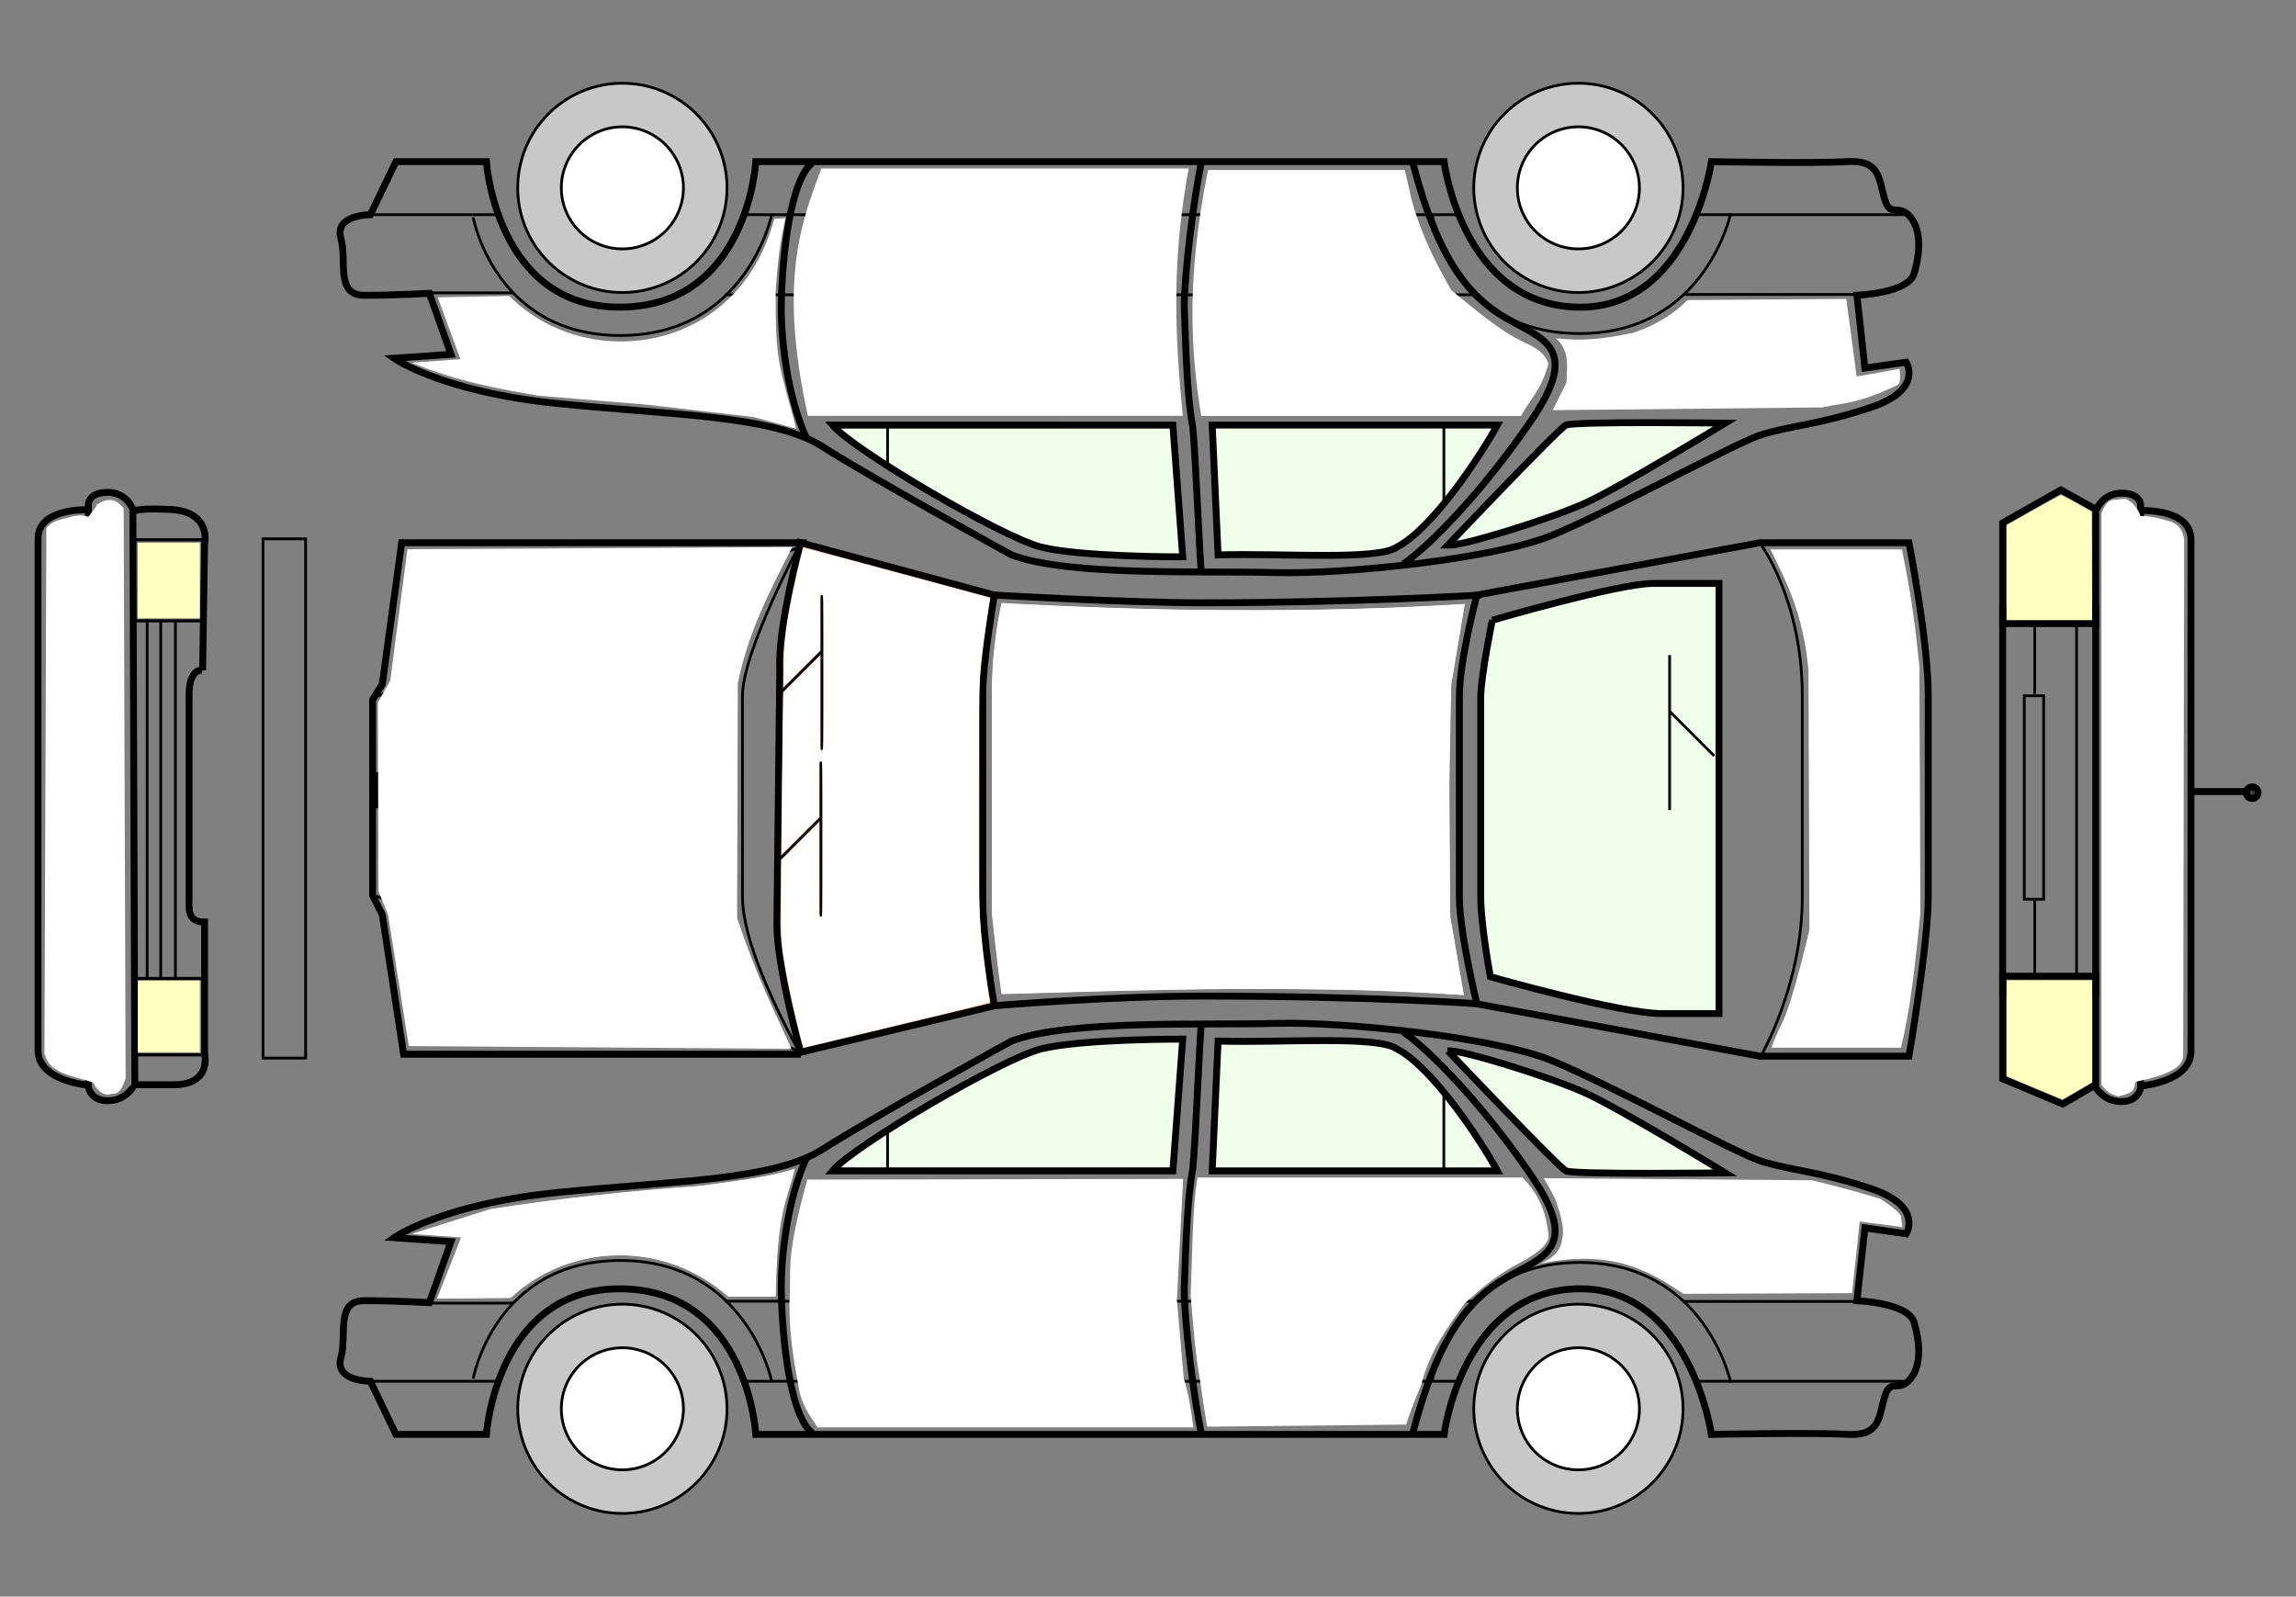 <?xml version="1.0" encoding="UTF-8" standalone="no"?>
<svg
   xmlns:dc="http://purl.org/dc/elements/1.1/"
   xmlns:cc="http://creativecommons.org/ns#"
   xmlns:rdf="http://www.w3.org/1999/02/22-rdf-syntax-ns#"
   xmlns:svg="http://www.w3.org/2000/svg"
   xmlns="http://www.w3.org/2000/svg"
   xmlns:sodipodi="http://sodipodi.sourceforge.net/DTD/sodipodi-0.dtd"
   xmlns:inkscape="http://www.inkscape.org/namespaces/inkscape"
   id="svg2"
   viewBox="0 0 1668 1160"
   version="1.1"
   inkscape:version="0.91 r"
   sodipodi:docname="car-cutout.svg">
  <rect x="0" y="0" width="1668" height="1160" fill="#808080" stroke="none"/>
  <defs
     id="defs116" />
  <sodipodi:namedview
     pagecolor="#ffffff"
     bordercolor="#666666"
     borderopacity="1"
     objecttolerance="10"
     gridtolerance="10"
     guidetolerance="10"
     inkscape:pageopacity="0"
     inkscape:pageshadow="2"
     inkscape:window-width="1855"
     inkscape:window-height="1056"
     id="namedview114"
     showgrid="false"
     inkscape:zoom="1.4142136"
     inkscape:cx="621.17271"
     inkscape:cy="601.98098"
     inkscape:window-x="65"
     inkscape:window-y="24"
     inkscape:window-maximized="1"
     inkscape:current-layer="svg2" />
  <g
     id="layer2"
     transform="translate(254 -254)">
    <g
       id="g4113"
       stroke="#000"
       transform="translate(-13.78 3.524)">
      <path
         id="path3070"
         d="m748.57 752.86c41.43-15.72 140-11.43 191.43-12.86s160.5 10.23 201.4 27.14c41 16.93 134.8 67.66 151.5 72.86 22.8 7.14 41.4 7.14 80 20 38.5 12.86 25.7 32.86 25.7 32.86l-30-4.29-5.8 52.92s37.2 1.37 41.5 15.65c4.3 14.29 5.7 31.43-2.9 41.43-8.5 10.03-14.3-1.43-18.5 12.83-4.3 14.3-2.9 28.6-27.2 27.2-24.3-1.5-98.6 0-98.6 0s-15.7-108.6-98.5-105.74c-82.9 2.85-95.7 105.74-95.7 105.74h-500.04s-5.72-104.31-97.15-105.74c-91.42-1.43-98.57 105.74-98.57 105.74h-65.71l-18.57-38.6c-0.52 0-26.25 0-21.43-17.14 4.65-16.56-4.29-41.43 17.14-41.43s47.14 1.43 47.14 1.43l15.72-44.29-41.43-2.86s34.29-24.28 118.57-32.85c84.29-8.57 157.14-8.57 192.86-31.43 35.71-22.86 137.14-78.57 137.14-78.57z"
         stroke-width="5"
         fill="none"
         transform="translate(-254 254)" />
      <path
         id="path3846"
         d="m282.86 1e3h92.85"
         stroke-width="2"
         fill="none"
         transform="translate(-254 254)" />
      <path
         id="path3850"
         d="m555.71 1e3h517.19"
         stroke-width="2"
         fill="none"
         transform="translate(-254 254)" />
      <path
         id="path3852"
         d="m1245.7 1e3h151.4"
         stroke-width="2"
         fill="none"
         transform="translate(-254 254)" />
      <path
         id="front_left_side_window"
         d="m618.57 847.14c15.72-18.57 123.38-81.52 151.43-88.57 29.5-7.41 103-7.14 103-7.14l-7.14 95.71z"
         stroke-width="5"
         fill="#f0ffeb"
         transform="translate(-254 254)" />
      <path
         id="path3888"
         d="m658.57 817.14v28.57"
         stroke-width="2"
         fill="none"
         transform="translate(-254 254)" />
      <path
         id="rear_left_side_window"
         d="m898.7 752.84-4.29 94.32h207.19c-11.3-20.75-46.6-74.9-72.9-88.57-14.3-10-82.86-4.33-130-5.75z"
         stroke-width="5"
         fill="#f0ffeb"
         transform="translate(-254 254)" />
      <path
         id="left_boot_window"
         d="m1065.7 760s80 84.29 85.7 87.14c5.7 2.86 115.7 1.43 115.7 1.43s-77.1-47.14-102.8-58.57-90-31.43-98.6-30z"
         stroke-width="5"
         fill="#f0ffeb"
         transform="translate(-254 254)" />
      <path
         id="path3900"
         d="m599.64 837.66c-14.08 30.97-18.3 71.79-18.3 94.31s4.22 91.53 22.52 105.53"
         stroke-width="5"
         fill="none"
         transform="translate(-254 254)" />
      <path
         id="path3900-6"
         d="m632.78 993.13c-1.4 5.63-4.04 81.87-6.51 106.97-3.67 18.7-4.98 51.2-6.15 87.3 0 22.5 7.03 80.2 12.66 105.5"
         stroke-width="5"
         fill="none" />
      <path
         id="path3920"
         d="m357.53 998.13s15.48-85.87 106.98-85.87c91.49 0 109.79 87.27 109.79 87.27"
         stroke-width="2"
         fill="none"
         transform="translate(-254 254)" />
      <path
         id="path3920-5"
         d="m800.29 1253.5s15.48-85.8 106.98-85.8c91.49 0 109.83 87.2 109.83 87.2"
         stroke-width="2"
         fill="none" />
      <path
         id="path3940"
         d="m323.75 943.23h63.34"
         stroke-width="2"
         fill="none"
         transform="translate(-254 254)" />
      <path
         id="path3942"
         d="m1033.2 746.17c18.3 12.67 56.3 50.67 92.9 104.16s8.4 59.12-18.3 74.6c-26.8 15.49-49.3 42.23-67.6 112.57"
         stroke-width="5"
         fill="none"
         transform="translate(-254 254)" />
      <path
         id="path3944"
         d="m1112.8 1196h-129.52"
         stroke-width="2"
         fill="none" />
      <path
         id="path3946"
         d="m540.52 941.82h544.78"
         stroke-width="2"
         fill="none"
         transform="translate(-254 254)" />
      <path
         id="path3948"
         d="m1062.7 791.21v54.9"
         stroke-width="2"
         fill="none"
         transform="translate(-254 254)" />
      <rect
         id="rect3950"
         rx="2.933"
         ry="7.379"
         height="14.541"
         width="41.286"
         y="1144.9"
         x="558.65"
         stroke-width="2"
         fill="#e6e6e6" />
      <rect
         id="rect3950-4"
         rx="2.933"
         ry="7.379"
         height="14.541"
         width="41.286"
         y="1144.9"
         x="816.24"
         stroke-width="2"
         fill="#e6e6e6" />
      <rect
         id="rect4014"
         rx="1.63"
         ry="7.692"
         height="11.738"
         width="18.776"
         y="1146.3"
         x="259.53"
         stroke-width="2"
         fill="#ffcb00" />
    </g>
    <g
       id="g4451"
       stroke="#000"
       transform="translate(-13.78 15.524)">
      <path
         id="path4141"
         d="m99.998 388.64-11.712 16.12-18.95-6.16v-19.92l18.95-6.16z"
         stroke-width="5"
         fill="none"
         transform="translate(-37.23 423.95)" />
      <path
         id="path4143"
         d="m31.742 745.02 315.3-111.2"
         stroke-width="2"
         fill="none" />
      <path
         id="path4145"
         d="m30.334 888.6 315.31 115.4"
         stroke-width="2"
         fill="none" />
      <path
         id="windshield"
         d="m 595.41,378.78 140.76,38.01 c 0,0 -8.44,49.22 -8.44,71.96 l 0,147.62 c 0,30.97 8.44,78.83 8.44,78.83 l -140.76,33.78 c 0,0 -17.24,-61.9 -17.24,-92.9 0.38,-33.8 1.76,-154.8 2.11,-185.8 -1.41,-30.97 15.13,-91.5 15.13,-91.5 z"
         transform="translate(-254,254)"
         style="fill:#ffccaa;stroke-width:5"
         inkscape:connector-curvature="0" />
      <path
         id="path4175"
         d="m736.17 416.79s94.31 5.63 152.02 5.63c106.98 0 201.31-5.63 201.31-5.63m-1.4 297s-77.4-5.63-199.91-5.63c-68.97 0-152.02 7.04-152.02 7.04"
         stroke-width="5"
         fill="none"
         transform="translate(-254 254)" />
      <rect
         id="rect4177"
         rx="31.19"
         ry="34.436"
         height="181.58"
         width="106.98"
         y="729.21"
         x="528.62"
         stroke-width="2"
         fill="none" />
      <path
         id="path4135-9"
         d="m345.78 632.78h-294.19l-14.076 102.76-7.038 11.26v142.17l7.038 14.07 15.483 101.36h288.55"
         stroke-width="5"
         fill="none" />
      <path
         id="path4203"
         d="m1086.7 416.79s-12.7 47.86-12.7 73.19v146.39c0 25.34 12.7 77.42 12.7 77.42l205.5 38.01h108.4s14-81.64 14-115.43v-147.79c0-38.01-14-109.8-14-109.8h-108.4z"
         stroke-width="5"
         fill="none"
         transform="translate(-254 254)" />
      <path
         id="rear_window"
         d="m1097.9 435.09s-8.4 40.82-8.4 56.3v144.98c0 19.71 7 57.72 7 57.72s94.3 26.74 123.9 26.74h42.2v-312.49h-47.8c-25.4 0-116.9 26.75-116.9 26.75z"
         stroke-width="5"
         fill="#f0ffeb"
         transform="translate(-254 254)" />
      <path
         id="path4207"
         d="m1292.2 378.78s30.9 40.83 30.9 111.2v146.39c0 64.75-30.9 116.84-30.9 116.84"
         stroke-width="2"
         fill="none"
         transform="translate(-254 254)" />
      <path
         id="path4209"
         d="m578.52 489.98 32.38-32.37v-40.82 112.61"
         stroke-width="2"
         fill="none"
         transform="translate(-254 254)" />
      <path
         id="path4209-7"
         d="m323.82 865.04 32.37-32.38v-40.82 112.61"
         stroke-width="2"
         fill="none" />
      <path
         id="path4209-76"
         d="m1005.1 787.62-32.38-32.37v-40.82 112.6"
         stroke-width="2"
         fill="none" />
      <path
         id="path4243"
         d="m595.41 378.78s-42.23 78.83-42.23 111.2v146.39c0 40.82 42.23 114.02 42.23 114.02"
         stroke-width="2"
         fill="none"
         transform="translate(-254 254)" />
    </g>
    <path
       id="path4245"
       d="m-106.79 740.92 1.41-91.5s5.626-23.93-25.34-25.33c-30.97-1.41-26.75 2.81-26.75 2.81l1.41 415.2h28.15c28.156 0 22.53-22.5 22.53-22.5v-95.7c-12.68 0-11.27-9.61-11.27-16.89v-149.2c0.45-18.89 9.86-16.89 9.86-16.89z"
       stroke="#000"
       stroke-width="5"
       fill="none" />
    <path
       id="path4247"
       d="m-155.99 646.16h49.27"
       stroke="#000"
       stroke-width="2.2"
       fill="none" />
    <path
       id="path4247-2"
       d="m-155.14 1020.4h49.27"
       stroke="#000"
       stroke-width="2.2"
       fill="none" />
    <path
       id="path4247-1"
       d="m-156.69 705.06h49.26"
       stroke="#000"
       stroke-width="2.2"
       fill="none" />
    <path
       id="path4247-0"
       d="m-153.88 964.87h49.27"
       stroke="#000"
       stroke-width="2.2"
       fill="none" />
    <path
       id="path4281-1"
       d="m-147.1 703.82v260.41"
       stroke="#000"
       stroke-width="2"
       fill="none" />
    <path
       id="path4281-8"
       d="m-137.24 705.39v260.4"
       stroke="#000"
       stroke-width="2"
       fill="none" />
    <g
       id="g4428"
       stroke="#000"
       transform="translate(-13.78 15.524)">
      <path
         id="path3070-9"
         d="m494.57 641.61c41.43 15.72 140 11.43 191.43 12.86s160.47-10.23 201.43-27.14c40.99-16.93 134.77-67.66 151.47-72.86 22.8-7.14 41.4-7.14 80-20 38.5-12.86 25.7-32.86 25.7-32.86l-30 4.29-5.8-52.92s37.2-1.37 41.5-15.65c4.3-14.29 5.7-31.43-2.9-41.43-8.5-10-14.3 1.43-18.5-12.86-4.3-14.28-2.9-28.57-27.2-27.14s-98.6 0-98.6 0-15.67 108.57-98.53 105.71c-82.86-2.85-95.71-105.71-95.71-105.71h-500s-5.72 104.29-97.15 105.71c-91.42 1.43-98.57-105.71-98.57-105.71h-65.711l-18.572 38.57c-0.515 0-26.243 0-21.428 17.14 4.651 16.57-4.286 41.43 17.142 41.43 21.429 0 47.143-1.43 47.143-1.43l15.715 44.29-41.429 2.86s34.286 24.28 118.57 32.85c84.29 8.58 157.14 8.58 192.86 31.43 35.71 22.86 137.14 78.57 137.14 78.57z"
         stroke-width="5"
         fill="none" />
      <path
         id="path3846-2"
         d="m28.857 394.47h92.853"
         stroke-width="2"
         fill="none" />
      <path
         id="path3850-6"
         d="m301.71 394.47h517.15"
         stroke-width="2"
         fill="none" />
      <path
         id="path3852-6"
         d="m991.71 394.47h151.39"
         stroke-width="2"
         fill="none" />
      <path
         id="front_right_side_window"
         d="m364.57 547.33c15.72 18.57 123.38 81.52 151.43 88.57 29.5 7.41 103 7.14 103 7.14l-7.14-95.71z"
         stroke-width="5"
         fill="#f0ffeb" />
      <path
         id="path3888-9"
         d="m404.57 577.33v-28.57"
         stroke-width="2"
         fill="none" />
      <path
         id="rear_right_side_window"
         d="m644.7 641.63-4.29-94.32h207.17c-11.31 20.75-46.62 74.9-72.86 88.57-14.29 10-82.88 4.33-130.02 5.75z"
         stroke-width="5"
         fill="#f0ffeb" />
      <path
         id="right_boot_window"
         d="m811.71 634.47s80-84.28 85.72-87.14c5.71-2.86 115.67-1.43 115.67-1.43s-77.1 47.14-102.81 58.57c-25.72 11.43-90 31.43-98.58 30z"
         stroke-width="5"
         fill="#f0ffeb" />
      <path
         id="path3900-4"
         d="m345.64 556.81c-14.08-30.97-18.3-71.79-18.3-94.31s4.22-91.49 22.52-105.57"
         stroke-width="5"
         fill="none" />
      <path
         id="path3900-6-8"
         d="m632.78 655.34c-1.4-5.63-4.04-81.9-6.51-106.93-3.67-18.72-4.98-51.22-6.15-87.32 0-22.52 7.03-80.23 12.66-105.57"
         stroke-width="5"
         fill="none" />
      <path
         id="path3920-7"
         d="m103.53 396.34s15.48 85.87 106.98 85.87c91.49 0 109.79-87.27 109.79-87.27"
         stroke-width="2"
         fill="none" />
      <path
         id="path3920-5-1"
         d="m800.29 394.94s15.48 85.86 106.98 85.86c91.49 0 109.83-87.27 109.83-87.27"
         stroke-width="2"
         fill="none" />
      <path
         id="path3940-7"
         d="m69.747 451.24h63.343"
         stroke-width="2"
         fill="none" />
      <path
         id="path3942-2"
         d="m779.17 648.3c18.3-12.66 56.31-50.67 92.91-104.16 36.59-53.49 8.44-59.12-18.3-74.6-26.75-15.48-49.27-42.23-67.57-112.61"
         stroke-width="5"
         fill="none" />
      <path
         id="path3944-7"
         d="m1112.8 452.43h-129.52"
         stroke-width="2"
         fill="none" />
      <path
         id="path3946-2"
         d="m286.52 452.65h544.74"
         stroke-width="2"
         fill="none" />
      <path
         id="path3948-2"
         d="m808.73 603.26v-54.9"
         stroke-width="2"
         fill="none" />
      <rect
         id="rect3950-6"
         ry="7.379"
         rx="2.933"
         transform="scale(1,-1)"
         height="14.541"
         width="41.286"
         y="-503.55"
         x="558.65"
         stroke-width="2"
         fill="#e6e6e6" />
      <rect
         id="rect3950-4-1"
         ry="7.379"
         rx="2.933"
         transform="scale(1,-1)"
         height="14.541"
         width="41.286"
         y="-503.55"
         x="816.24"
         stroke-width="2"
         fill="#e6e6e6" />
      <rect
         id="rect4014-0"
         ry="7.692"
         rx="1.63"
         transform="scale(1,-1)"
         height="11.738"
         width="18.776"
         y="-502.15"
         x="259.53"
         stroke-width="2"
         fill="#ffcb00" />
      <path
         id="path4335"
         d="m76.01 211.28c0 9.33-7.562 16.89-16.891 16.89s-16.891-7.56-16.891-16.89 7.562-16.89 16.891-16.89 16.891 7.56 16.891 16.89z"
         stroke-width="2"
         fill="#fff"
         transform="translate(941.34 284.01)" />
    </g>
    <path
       id="path4281-8-0"
       d="m-126.57 704.93v260.41"
       stroke="#000"
       stroke-width="2"
       fill="none" />
    <path
       id="front_left_headlight"
       d="m-153.88 992.49v-26.04h45.05v52.05h-45.05v-26.01z"
       stroke-width="0"
       fill="#ffffc0" />
    <path
       id="front_right_headlight"
       d="m-153.88 675.78v-27.45h45.05v54.9h-45.05v-27.45z"
       stroke-width="0"
       fill="#ffffc0" />
    <path
       id="path4377"
       d="m-157.39 624.38s-4.23-12.67-18.3-12.67c-14.08 0-14.08 8.45-14.08 8.45v423.64s1.41 9.9 14.08 9.9c12.66 0 18.3-9.9 18.3-9.9"
       stroke="#000"
       stroke-width="5"
       fill="none" />
    <path
       id="path4381"
       d="m-191.18 624.38s-35.19-1.41-35.19 21.11v371.61c0 22.5 36.6 25.3 36.6 25.3"
       stroke="#000"
       stroke-width="5"
       fill="none" />
    <rect
       id="rect4467"
       rx="7.742"
       ry="6.284"
       height="35.19"
       width="16.891"
       stroke="#000"
       y="648.31"
       x="-216.51"
       stroke-width="2"
       fill="none" />
    <rect
       id="rect4467-6"
       rx="7.742"
       ry="6.284"
       height="35.19"
       width="16.891"
       stroke="#000"
       y="985.57"
       x="-216.51"
       stroke-width="2"
       fill="none" />
    <rect
       id="rect4487"
       height="377.24"
       width="30.967"
       stroke="#000"
       y="645.49"
       x="-62.939"
       stroke-width="2"
       fill="none" />
    <path
       id="right_rear_light_c"
       d="m1200.9 633.86v73.19h67.6v-83.05l-25.3-14.07z"
       stroke="#000"
       stroke-width="5"
       fill="none" />
    <path
       id="path4501"
       d="m1200.9 963.24h67.6v78.86l-23.9 14-43.7-18.3z"
       stroke="#000"
       stroke-width="5"
       fill="none" />
    <path
       id="path4503"
       d="m1200.9 692.98v284.33"
       stroke="#000"
       stroke-width="5"
       fill="none" />
    <path
       id="path4505"
       d="m1268.5 693.57v284.33"
       stroke="#000"
       stroke-width="5"
       fill="none" />
    <rect
       id="rect4534"
       height="147.8"
       width="14.076"
       stroke="#000"
       y="759.51"
       x="1216.6"
       stroke-width="2"
       fill="none" />
    <path
       id="path4536"
       d="m1224.2 758.1v-53.49"
       stroke="#000"
       stroke-width="2"
       fill="none" />
    <path
       id="path4536-0"
       d="m1224.2 961.98v-53.49"
       stroke="#000"
       stroke-width="2"
       fill="none" />
    <path
       id="path4556"
       d="m1254.6 707.43v256.18"
       stroke="#000"
       stroke-width="2"
       fill="none" />
    <path
       id="path4377-2"
       d="m1268.8 624.97s4.2-12.67 18.3-12.67c14 0 14 8.45 14 8.45v423.65s-1.4 9.9-14 9.9c-12.7 0-18.3-9.9-18.3-9.9"
       stroke="#000"
       stroke-width="5"
       fill="none" />
    <path
       id="path4381-0"
       d="m1302.5 624.97s35.2-1.41 35.2 21.12v371.61c0 22.5-36.6 25.3-36.6 25.3"
       stroke="#000"
       stroke-width="5"
       fill="none" />
    <rect
       id="rect4467-5"
       transform="scale(-1,1)"
       rx="7.742"
       ry="6.284"
       height="35.19"
       width="16.891"
       stroke="#000"
       y="648.9"
       x="-1329.9"
       stroke-width="2"
       fill="none" />
    <rect
       id="rect4467-6-5"
       transform="scale(-1,1)"
       rx="7.742"
       ry="6.284"
       height="35.19"
       width="16.891"
       stroke="#000"
       y="986.17"
       x="-1329.9"
       stroke-width="2"
       fill="none" />
    <path
       id="right_rear_light"
       d="m 1457.874,415.936 0.016,-34.56 19.066,-10.752 c 10.486,-5.914 19.534,-10.816 20.106,-10.894 0.572,-0.078 5.878,2.577 11.791,5.9 l 10.752,6.043 0.158,39.412 0.158,39.412 -31.032,0 -31.032,0 0.016,-34.56 z"
       transform="translate(-254,254)"
       stroke-width="0"
       fill="#ffffc0" />
    <path
       id="left_rear_light"
       d="m 1477.985,790.401 -20.117,-8.432 -0,-34.868 -0,-34.868 31.027,0 31.028,0 -4e-4,37.018 -4e-4,37.018 -10.726,6.298 c -5.899,3.464 -10.806,6.291 -10.905,6.282 -0.099,-0.009 -9.232,-3.81 -20.297,-8.448 z"
       transform="translate(-254,254)"
       stroke-width="0"
       fill="#ffffc0" />
    <path
       id="wheel_front_left"
       d="m195.66 202.84a76.01 76.01 0 1 1 -152.02 0 76.01 76.01 0 1 1 152.02 0z"
       transform="translate(78.489 1074.7)"
       stroke="#000"
       stroke-width="2"
       fill="#c8c8c8" />
    <path
       id="path4612"
       d="m147.8 72.633a44.339 44.339 0 1 1 -88.681 0 44.339 44.339 0 1 1 88.681 0z"
       transform="translate(94.676 1204.9)"
       stroke="#000"
       stroke-width="2"
       fill="#fff" />
    <path
       id="wheel_front_right"
       d="m195.66 202.84a76.01 76.01 0 1 1 -152.02 0 76.01 76.01 0 1 1 152.02 0z"
       transform="translate(78.489 187.66)"
       stroke="#000"
       stroke-width="2"
       fill="#c8c8c8" />
    <path
       id="path4612-4"
       d="m147.8 72.633a44.339 44.339 0 1 1 -88.681 0 44.339 44.339 0 1 1 88.681 0z"
       transform="translate(94.676 317.86)"
       stroke="#000"
       stroke-width="2"
       fill="#fff" />
    <path
       id="wheel_back_right"
       d="m195.66 202.84a76.01 76.01 0 1 1 -152.02 0 76.01 76.01 0 1 1 152.02 0z"
       transform="translate(773.03 187.66)"
       stroke="#000"
       stroke-width="2"
       fill="#c8c8c8" />
    <path
       id="path4612-1"
       d="m147.8 72.633a44.339 44.339 0 1 1 -88.681 0 44.339 44.339 0 1 1 88.681 0z"
       transform="translate(789.21 317.86)"
       stroke="#000"
       stroke-width="2"
       fill="#fff" />
    <path
       id="wheel_back_left"
       d="m195.66 202.84a76.01 76.01 0 1 1 -152.02 0 76.01 76.01 0 1 1 152.02 0z"
       transform="translate(773.03 1074.7)"
       stroke="#000"
       stroke-width="2"
       fill="#c8c8c8" />
    <path
       id="path4612-3"
       d="m147.8 72.633a44.339 44.339 0 1 1 -88.681 0 44.339 44.339 0 1 1 88.681 0z"
       transform="translate(789.21 1204.9)"
       stroke="#000"
       stroke-width="2"
       fill="#fff" />
    <path
       id="path3083"
       d="m1338.5 829.07h40.8"
       stroke="#000"
       stroke-width="5"
       fill="none" />
    <path
       id="path3853"
       d="m-54.896 229.58a4.223 4.223 0 1 1 -8.446 0 4.223 4.223 0 1 1 8.446 0z"
       transform="translate(1441.3 600.31)"
       stroke="#000"
       stroke-width="5"
       fill="#3c3c3c" />
    <path
       id="path3855"
       d="m778.06 845.37-38.71-38.71"
       stroke="#000"
       stroke-width="2"
       fill="none" />
    <g
       id="g3952"
       stroke="#000"
       stroke-width="2"
       transform="translate(-13.78 15.524)"
       fill="#3c3c3c">
      <path
         id="path3857"
         d="m-77.418 188.76c0 2.33-1.89 4.22-4.223 4.22-2.332 0-4.222-1.89-4.222-4.22s1.89-4.22 4.222-4.22c2.333 0 4.223 1.89 4.223 4.22z"
         transform="translate(-79.458 449.8)" />
      <path
         id="path3857-2"
         d="m-77.418 188.76c0 2.33-1.89 4.22-4.223 4.22-2.332 0-4.222-1.89-4.222-4.22s1.89-4.22 4.222-4.22c2.333 0 4.223 1.89 4.223 4.22z"
         transform="translate(-79.458 569.92)" />
      <path
         id="path3857-3"
         d="m-77.418 188.76c0 2.33-1.89 4.22-4.223 4.22-2.332 0-4.222-1.89-4.222-4.22s1.89-4.22 4.222-4.22c2.333 0 4.223 1.89 4.223 4.22z"
         transform="translate(-79.458 690.03)" />
      <path
         id="path3857-7"
         d="m-77.418 188.76c0 2.33-1.89 4.22-4.223 4.22-2.332 0-4.222-1.89-4.222-4.22s1.89-4.22 4.222-4.22c2.333 0 4.223 1.89 4.223 4.22z"
         transform="translate(-79.458 810.15)" />
    </g>
    <g
       id="g3946"
       stroke="#000"
       stroke-width="2"
       transform="translate(-13.78 17.524)"
       fill="#3c3c3c">
      <path
         id="path3857-97"
         d="m-77.418 188.76c0 2.33-1.89 4.22-4.223 4.22-2.332 0-4.222-1.89-4.222-4.22s1.89-4.22 4.222-4.22c2.333 0 4.223 1.89 4.223 4.22z"
         transform="translate(1381.6 448.25)" />
      <path
         id="path3857-2-3"
         d="m-77.418 188.76c0 2.33-1.89 4.22-4.223 4.22-2.332 0-4.222-1.89-4.222-4.22s1.89-4.22 4.222-4.22c2.333 0 4.223 1.89 4.223 4.22z"
         transform="translate(1381.6 568.36)" />
      <path
         id="path3857-3-6"
         d="m-77.418 188.76c0 2.33-1.89 4.22-4.223 4.22-2.332 0-4.222-1.89-4.222-4.22s1.89-4.22 4.222-4.22c2.333 0 4.223 1.89 4.223 4.22z"
         transform="translate(1381.6 688.48)" />
      <path
         id="path3857-7-1"
         d="m-77.418 188.76c0 2.33-1.89 4.22-4.223 4.22-2.332 0-4.222-1.89-4.222-4.22s1.89-4.22 4.222-4.22c2.333 0 4.223 1.89 4.223 4.22z"
         transform="translate(1381.6 808.59)" />
    </g>
  </g>
  <path
     d="m 596.717,122.414 c -15.656,41.337 -30.769,83.486 -9.828,179.717 l 272.384,0 c -5.936,-60.593 -7.982,-112.258 4.212,-179.717 z"
     id="path3444"
     inkscape:connector-curvature="0"
     sodipodi:nodetypes="ccccc" fill='white'/>
  <path
     d="m 70.202,366.717 c 6.95,-4.639 13.638,-5.599 19.657,2.808 l 1.404,414.192 c -1.81,4.567 -3.817,11.777 -10.179,10.881 -4.099,2.148 -10.164,-0.97 -13.338,-8.073 -15.256,-5.271 -31.627,-6.117 -35.452,-21.061 L 33.697,383.566 c 4.049,-4.864 9.087,-5.775 14.04,-7.02 5.519,-1.619 11.036,-3.105 16.497,-1.053 3.085,-4.489 6.535,-7.939 5.967,-8.775 z"
     id="path3448"
     inkscape:connector-curvature="0"
     sodipodi:nodetypes="cccccccccc" fill='white'/>
  <path
     d="m 877.641,123.51 c -15.917,78.585 -12.653,131.595 -4.964,178.705 l 232.317,0 c 6.651,-12.383 14.395,-18.206 19.856,-37.727 -2.034,-7.649 -9.272,-12.175 -17.871,-15.885 -18.468,-8.86 -35.412,-23.821 -52.619,-37.727 -11.076,-19.377 -21.635,-39.615 -28.791,-65.525 l -4.964,-21.842 z"
     id="path3450"
     inkscape:connector-curvature="0"
     sodipodi:nodetypes="ccccccccc" fill='white'/>
  <path
     d="m 1130.343,245.757 c 10.532,9.418 7.881,21.032 7.657,32.243 l -10,20 196,-2 c 15.622,-3.55 24.556,-2.084 54,-16 3.199,-1.468 2.451,-6.882 2,-12 l -31.172,5.536 -7.535,-56.364 L 1226,218 c -9.625,9.656 -22.135,17.868 -39.293,23.757 -13.796,2.773 -33.14,6.884 -56.364,4 z"
     id="path3452"
     inkscape:connector-curvature="0"
     sodipodi:nodetypes="ccccccccccc" fill='white'/>
  <path
     d="m 1286.227,399.153 95.46,0 c 7.886,38.235 10.377,62.084 12.728,85.56 l 0.707,178.898 c -3.494,34.358 -6.969,68.742 -14.142,97.581 l -94.045,0 c 8.427,-24.175 9.095,-9.339 27.577,-85.56 l -0.707,-188.798 c -3.753,-41.521 -16.649,-65.277 -27.577,-87.681 z"
     id="path3454"
     inkscape:connector-curvature="0"
     sodipodi:nodetypes="ccccccccc" fill='white'/>
  <path
     d="m 727.613,438.044 c -4.301,19.343 -6.308,38.668 -7.071,57.983 l 0,167.584 c 2.357,21.623 4.714,42.64 7.071,58.69 111.38,-3.237 222.665,-7.04 335.876,0.707 l -9.899,-57.276 -0.707,-97.581 1.414,-70.711 9.899,-58.69 c -113.227,6.994 -225.238,5.472 -336.583,-0.707 z"
     id="path3456"
     inkscape:connector-curvature="0"
     sodipodi:nodetypes="cccccccccc" fill='white'/>
  <path
     d="m 1526.643,372.99 0,415.072 c 6,7.811 8.485,6.835 12.021,8.485 14.733,-3.032 11.085,-6.946 12.728,-10.607 19.293,-3.916 33.913,-9.167 34.648,-18.385 l 0.707,-374.767 c -0.71,-9.472 -6.084,-13.347 -13.435,-14.849 -8.557,-2.669 -13.598,-2.994 -18.213,-3.036 -2.049,-5.316 -5.13,-9.943 -11.157,-12.607 l -8.107,0.793 c -3.677,0.235 -6.847,3.007 -9.192,9.899 z"
     id="path3458"
     inkscape:connector-curvature="0"
     sodipodi:nodetypes="ccccccccccc" fill='white'/>
  <path
     d="m 1121.5,856 195,1.5 c 18.547,4.5 34.953,9 49.5,13.5 6.48,4.167 12.466,8.333 15,12.5 l 1,8 -31,-4 -5.5,52 -122.5,0.5 c -25.213,-16.787 -51.369,-32.631 -104,-22 11.435,-4.641 15.181,-11.205 16,-18.5 0.719,-3.099 1.206,-6.741 -2,-19 -2.524,-6.296 -0.489,-6.079 -11.5,-24.5 z"
     id="path3460"
     inkscape:connector-curvature="0"
     sodipodi:nodetypes="cccccccccccc" fill='white'/>
  <path
     d="m 870,855.5 c -3.674,19.635 -3.781,55.319 -5,86 1.783,20.984 3.43,42.377 6.5,59.5 1.833,13.219 3.667,24.947 5.5,35.5 l 144.5,-1.5 c 2.194,-6.721 4.861,-14.389 11,-29 6.832,-26.086 19.548,-41.874 31.5,-59 11.844,-10.698 22.753,-20.583 41,-30 11.333,-6.167 19.3,-12.333 20,-18.5 -1.191,-17.153 -7.262,-31.176 -19,-43 z"
     id="path3462"
     inkscape:connector-curvature="0"
     sodipodi:nodetypes="ccccccccccc" fill='white'/>
  <path
     d="m 586.5,857 273,-0.5 -4.5,88 c 2.568,28.917 3.719,42.246 5,57 4.207,13.707 5.332,24.332 7,35.5 l -273,0 c -5.803,-8.652 -12.053,-16.707 -14,-30.5 -3.69,-19.659 -6.765,-39.523 -6.5,-60.5 1.933,-24.514 -3.872,-27.908 13,-89 z"
     id="path3464"
     inkscape:connector-curvature="0"
     sodipodi:nodetypes="ccccccccc" fill='white'/>
  <path
     d="M 317.5,943.5 371,943 c 39.476,-37.36 108.002,-44.751 158,-1 l 34.5,0 c 1.326,-63.383 7.247,-66.172 14,-93 -21.662,7.179 -45.111,9.001 -68,12.5 -48.988,3.347 -105.881,9.374 -153.5,17 l -57,18 36,2.5 z"
     id="path3466"
     inkscape:connector-curvature="0"
     sodipodi:nodetypes="cccccccccc" fill='white'/>
  <path
     d="m 296,399 -12.5,95.5 -9,16 0.5,137 7,17.5 15,95 278,2 C 561.969,733.162 549.789,709.682 535.5,667 L 536,496.5 c 7.777,-38.389 23.988,-68.345 39.5,-99 z"
     id="path3468"
     inkscape:connector-curvature="0"
     sodipodi:nodetypes="ccccccccccc" fill='white'/>
  <path
     d="m 562.5,159 8,-0.5 c -2.489,14.003 -4.571,18.897 -7,52.5 -0.311,54.327 2.967,54.664 15,100.5 l -31,-8.5 -77.5,-9 -78.5,-6.5 c -29.892,-5.137 -57.559,-9.895 -92.5,-24 l 35.5,-2.5 -16.5,-45 52,-1 c 55.13,55.941 165.947,43.293 192.5,-56 z"
     id="path3470"
     inkscape:connector-curvature="0"
     sodipodi:nodetypes="cccccccccccc" fill='white'/>
  <path
     d="m 1052.4,722.123 c -11.995,-0.794 -38.046,-2.061 -56.75,-2.759 -7.7,-0.287 -36.05,-0.65 -63,-0.806 -58.979,-0.341 -90.138,0.151 -183.878,2.905 -11.208,0.329 -20.528,0.448 -20.713,0.264 -0.459,-0.459 -2.697,-17.449 -5.152,-39.108 l -2.044,-18.032 0.189,-91.218 c 0.135,-65.05 0.356,-92.652 0.771,-96.218 2.183,-18.757 5.129,-37.402 6.07,-38.415 0.212,-0.228 7.331,-0.058 15.821,0.378 60.239,3.094 105.809,4.275 165.185,4.281 57.032,0.005 99.15,-1.129 147.25,-3.964 4.125,-0.243 7.551,-0.393 7.612,-0.332 0.062,0.06 -2.116,13.372 -4.84,29.581 l -4.952,29.471 -0.66,35.319 c -0.464,24.806 -0.555,49.759 -0.308,83.828 l 0.352,48.509 4.768,27.672 c 2.622,15.219 4.862,28.065 4.976,28.547 0.115,0.481 -0.052,0.845 -0.37,0.809 -0.318,-0.036 -4.966,-0.356 -10.328,-0.711 z"
     id="path3463"
     inkscape:connector-curvature="0" fill='white'/>
  <path
     d="m 317.901,943.189 c 4.8e-4,-0.022 3.901,-9.939 8.667,-22.039 l 8.666,-22 -1.292,-0.353 c -0.711,-0.194 -8.366,-0.818 -17.012,-1.386 -8.646,-0.569 -15.778,-1.092 -15.849,-1.163 -0.071,-0.071 12.515,-4.103 27.97,-8.959 l 28.099,-8.829 12,-1.76 c 41.162,-6.038 92.643,-11.608 134.5,-14.553 4.391,-0.309 23.362,-2.777 36.616,-4.764 13.377,-2.005 25.834,-4.61 34.259,-7.165 1.433,-0.434 2.375,-0.522 2.375,-0.221 0,0.612 -0.782,3.374 -4.517,15.941 -5.687,19.14 -7.854,35.124 -8.788,64.837 l -0.35,11.125 -16.937,0 -16.937,0 -4.361,-3.53 c -21.379,-17.305 -47.333,-26.481 -74.858,-26.466 -27.794,0.015 -53.748,9.357 -74.788,26.918 l -4.721,3.94 -26.372,0.233 c -14.505,0.128 -26.372,0.215 -26.371,0.194 z"
     id="path3471"
     inkscape:connector-curvature="0" fill='white'/>
  <path
     d="m 582.895,758.166 c -4.819,-17.902 -10.923,-46.199 -13.623,-63.146 -1.512,-9.489 -1.627,-12.342 -1.627,-40.089 l 0,-29.873 13.612,-13.612 13.612,-13.612 0,34.116 c 0,33.644 0.019,34.116 1.414,34.116 1.402,0 1.414,-0.471 1.414,-56.569 0,-56.097 -0.012,-56.569 -1.414,-56.569 -1.381,0 -1.414,0.471 -1.414,20.336 l 0,20.336 -13.488,13.428 -13.488,13.428 0.42,-51.619 c 0.231,-28.39 0.6,-54.831 0.821,-58.758 l 0.401,-7.139 13.021,-13.007 13.021,-13.007 0,34.111 c 0,33.639 0.019,34.111 1.414,34.111 1.402,0 1.414,-0.471 1.414,-56.569 0,-56.097 -0.012,-56.569 -1.414,-56.569 -1.381,0 -1.414,0.471 -1.414,20.336 l 0,20.336 -13.145,13.074 -13.145,13.074 0.35,-16.617 c 0.387,-18.38 1.421,-26.823 6.151,-50.205 2.964,-14.652 7.32,-33.02 7.99,-33.69 0.221,-0.221 28.343,7.153 62.493,16.388 34.15,9.235 64.565,17.424 67.589,18.199 4.387,1.124 5.429,1.64 5.153,2.554 -0.19,0.63 -1.463,8.941 -2.83,18.469 -5.128,35.758 -4.868,29.897 -5.171,116.319 -0.331,94.459 0.002,102.592 5.899,143.896 0.972,6.806 1.832,12.836 1.912,13.401 0.113,0.797 -14.793,4.621 -66.677,17.107 -36.752,8.844 -67.207,16.098 -67.678,16.121 -0.471,0.022 -1.178,-1.153 -1.57,-2.611 z"
     id="path3461"
     inkscape:connector-curvature="0" fill='white'/>
</svg>
